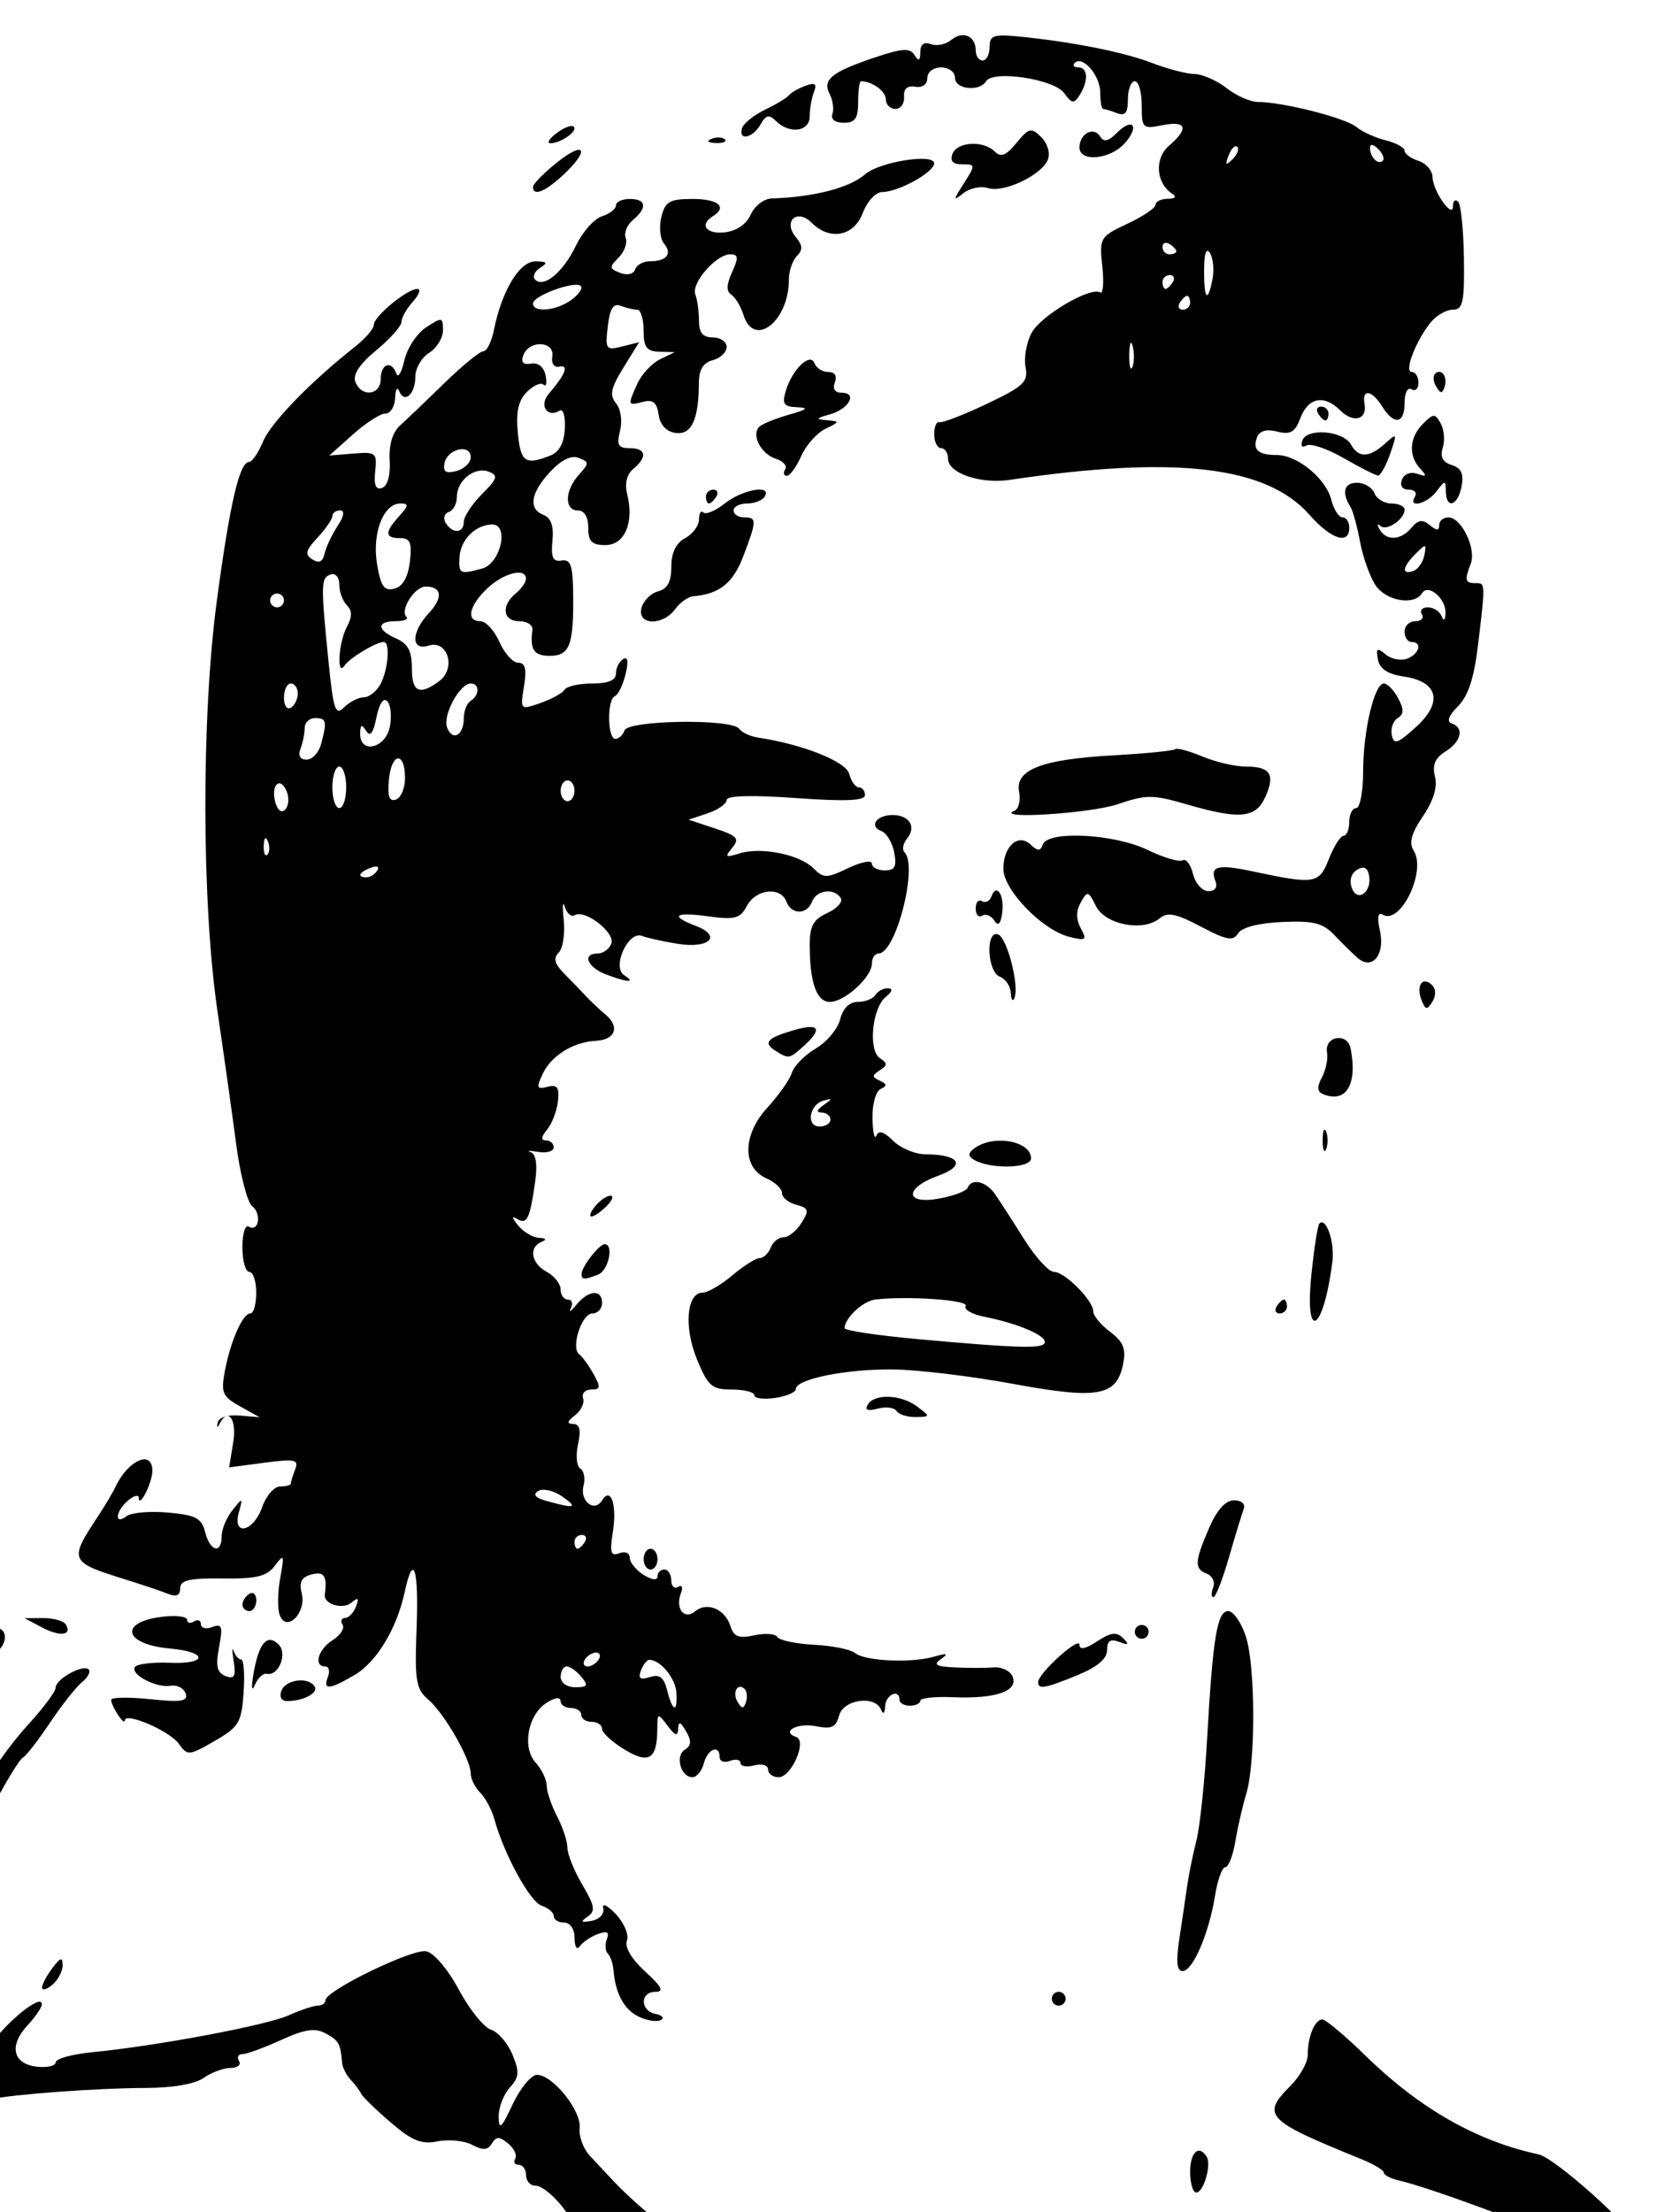 <?xml version="1.0" encoding="UTF-8" standalone="no"?>
<svg
   xmlns:dc="http://purl.org/dc/elements/1.1/"
   xmlns:cc="http://creativecommons.org/ns#"
   xmlns:rdf="http://www.w3.org/1999/02/22-rdf-syntax-ns#"
   xmlns:svg="http://www.w3.org/2000/svg"
   xmlns="http://www.w3.org/2000/svg"
   version="1.1"
   id="svg2"
   width="192.716"
   height="256"
   viewBox="0 0 192.716 256">
  <defs
     id="defs6" />
  <path
     style="fill:#000000;stroke-width:0.801"
     d="M -3.606,131.578 -3.585,3.396 -3.175,98.732 c 0.226,52.564 0.726,95.825 1.114,96.427 0.438,0.68 0.348,1.311 -0.24,1.674 -0.617,0.381 -0.86,2.5 -0.703,6.119 l 0.24,5.536 1.509,-2.804 c 0.83,-1.542 2.903,-4.328 4.607,-6.191 1.704,-1.863 3.097,-3.743 3.097,-4.178 0,-0.993 3.176,-2.745 3.816,-2.106 0.261,0.261 -0.081,0.921 -0.758,1.467 -0.678,0.546 -2.359,2.674 -3.737,4.729 -1.378,2.054 -2.78,3.857 -3.116,4.006 -0.336,0.149 -1.782,2.479 -3.214,5.179 l -2.604,4.908 v 13.103 13.103 l 1.942,-2.858 c 1.927,-2.836 6.069,-6.176 6.069,-4.894 0,0.368 -0.745,1.469 -1.656,2.446 -2.188,2.349 -1.718,4.465 1.062,4.786 1.208,0.139 2.196,-0.086 2.196,-0.502 0,-0.415 1.893,-0.94 4.206,-1.166 7.518,-0.735 20.167,-3.105 22.753,-4.264 1.388,-0.622 2.921,-1.131 3.405,-1.131 0.484,0 0.88,-0.282 0.88,-0.626 0,-1.099 10.031,-5.974 11.656,-5.665 0.903,0.172 2.504,2.051 3.793,4.45 1.226,2.284 2.9,4.365 3.719,4.625 0.819,0.26 1.937,1.552 2.483,2.87 0.841,2.031 0.794,2.618 -0.314,3.842 -0.719,0.795 -1.294,2.318 -1.278,3.384 0.024,1.585 0.322,1.316 1.626,-1.465 0.878,-1.873 2.144,-3.405 2.813,-3.405 1.823,0 5.161,4.157 4.942,6.154 -0.106,0.961 0.421,2.403 1.17,3.205 0.749,0.801 2.038,2.178 2.865,3.059 0.826,0.881 2.465,2.411 3.642,3.4 1.177,0.989 2.14,2.16 2.14,2.604 0,1.169 -4.598,0.992 -5.077,-0.195 -0.323,-0.801 -0.417,-0.801 -0.467,0 -0.094,1.486 -4.87,1.296 -4.87,-0.194 0,-1.558 -3.19,-5.214 -4.551,-5.214 -0.581,0 -1.057,-0.541 -1.057,-1.202 0,-0.661 -0.382,-1.202 -0.848,-1.202 -0.467,0 -0.651,-0.32 -0.409,-0.71 0.241,-0.391 -0.125,-1.179 -0.815,-1.751 -1.022,-0.848 -1.372,-0.85 -1.892,-0.008 -0.483,0.781 -1.037,0.819 -2.277,0.156 -0.901,-0.482 -2.698,-0.665 -3.992,-0.406 -1.896,0.379 -2.96,-0.05 -5.473,-2.21 -1.716,-1.474 -3.242,-2.958 -3.392,-3.296 -0.15,-0.338 -0.69,-1.059 -1.202,-1.602 -0.511,-0.543 -0.966,-1.438 -1.01,-1.989 -0.177,-2.216 -0.383,-2.581 -1.915,-3.4 -1.229,-0.658 -2.412,-0.481 -5.163,0.773 -1.963,0.894 -3.971,1.626 -4.462,1.626 -0.491,0 -0.67,0.361 -0.397,0.801 0.272,0.441 -0.167,0.801 -0.976,0.801 -0.809,0 -2.214,0.52 -3.122,1.156 -1.018,0.713 -3.619,1.159 -6.788,1.163 -5.472,0.008 -15.19,0.723 -18.128,1.334 -1.671,0.347 -1.79,0.848 -2.034,8.572 -0.143,4.512 -0.25,-49.479 -0.238,-119.979 z M 179.055,258.619 c -0.776,-0.756 -13.709,-5.516 -16.984,-6.251 -0.991,-0.222 -1.803,-0.635 -1.803,-0.917 0,-0.282 -1.172,-0.986 -2.604,-1.566 -11.049,-4.473 -11.623,-5.066 -8.212,-8.477 1.102,-1.102 2.003,-2.711 2.003,-3.576 0,-2.126 0.815,-4.108 1.688,-4.108 0.394,0 2.654,1.893 5.022,4.206 6.257,6.11 12.873,9.877 20.038,11.408 1.856,0.397 10.905,8.47 10.905,9.729 0,0.655 -9.35,0.238 -10.054,-0.449 z m -41.219,-7.269 c 0,-2.27 1.018,-3.195 1.917,-1.741 0.578,0.935 -0.358,4.145 -1.209,4.145 -0.389,0 -0.708,-1.082 -0.708,-2.403 z M 73.994,233.404 c -1.701,-0.794 -2.724,-2.678 -2.946,-5.422 -0.059,-0.734 -0.353,-1.581 -0.653,-1.881 -0.3,-0.3 -0.35,-1.055 -0.111,-1.678 0.317,-0.826 0.032,-0.983 -1.057,-0.581 -0.82,0.303 -1.756,0.938 -2.08,1.411 -0.332,0.485 -0.594,0.073 -0.601,-0.943 -0.007,-1.063 -0.505,-1.803 -1.214,-1.803 -0.661,0 -1.202,-0.336 -1.202,-0.747 0,-0.411 -0.631,-0.954 -1.402,-1.207 -1.349,-0.443 -4.352,-5.939 -5.478,-10.025 -0.298,-1.081 -1.035,-2.459 -1.638,-3.062 -0.603,-0.603 -1.096,-1.6 -1.096,-2.216 0,-1.645 -3.057,-6.963 -4.918,-8.556 -1.424,-1.218 -1.581,-2.172 -1.351,-8.214 0.265,-6.972 -0.366,-8.91 -1.377,-4.228 -0.918,4.253 -3.259,8.118 -5.822,9.614 -2.943,1.717 -3.668,1.764 -3.068,0.2 0.254,-0.661 0.112,-1.202 -0.315,-1.202 -1.383,0 -0.821,-1.99 0.857,-3.038 0.898,-0.561 1.418,-1.369 1.154,-1.795 -0.263,-0.426 -0.136,-0.775 0.284,-0.775 0.419,0 0.99,-0.592 1.267,-1.315 0.389,-1.013 0.264,-1.116 -0.542,-0.446 -0.996,0.826 -3.209,0.153 -3.064,-0.932 0.29,-2.168 -0.074,-2.727 -1.526,-2.348 -1.181,0.309 -1.479,0.876 -1.15,2.188 0.567,2.257 -1.758,4.578 -2.541,2.537 -0.274,-0.714 -0.252,-2.647 0.049,-4.296 0.499,-2.738 0.446,-2.864 -0.609,-1.45 -0.932,1.249 -2.102,1.536 -6.067,1.489 -3.855,-0.046 -4.911,0.2 -4.911,1.142 0,0.824 -0.44,1.023 -1.402,0.636 -0.771,-0.31 -3.024,-1.069 -5.007,-1.685 -6.386,-1.985 -6.473,-2.179 -3.205,-7.135 0.872,-1.322 1.839,-2.944 2.149,-3.605 1.449,-3.083 4.269,-4.28 4.247,-1.803 -0.012,1.398 -1.554,4.434 -1.578,3.106 -0.006,-0.384 -0.553,-0.25 -1.214,0.298 -1.475,1.224 -1.663,2.951 -0.2,1.838 0.551,-0.419 2.716,-0.607 4.812,-0.418 3.216,0.291 3.886,0.644 4.293,2.266 0.564,2.248 1.911,2.581 1.911,0.473 0,-0.797 0.559,-2.149 1.243,-3.004 1.208,-1.511 1.229,-1.504 0.747,0.247 -0.774,2.812 1.699,2.261 2.696,-0.601 0.461,-1.322 1.397,-2.403 2.081,-2.403 0.684,0 1.243,-0.151 1.243,-0.335 0,-0.184 0.226,-0.924 0.502,-1.643 0.439,-1.145 -0.006,-1.241 -3.571,-0.768 l -4.073,0.54 0.471,-2.903 c 0.442,-2.725 -0.618,-4.092 -1.615,-2.081 -0.224,0.452 -0.306,0.362 -0.183,-0.2 0.132,-0.602 1.177,-0.939 2.544,-0.819 l 2.319,0.202 -2.28,-1.269 c -2.036,-1.134 -2.224,-1.57 -1.753,-4.079 0.654,-3.485 2.068,-6.673 2.96,-6.673 0.37,0 0.673,-1.082 0.673,-2.403 0,-1.322 -0.361,-2.403 -0.801,-2.403 -0.441,0 -0.801,-1.283 -0.801,-2.851 0,-1.568 0.33,-2.647 0.733,-2.398 1.158,0.716 1.525,-1.47 0.396,-2.361 -0.558,-0.441 -1.393,-3.685 -1.855,-7.21 -0.462,-3.525 -1.426,-10.375 -2.142,-15.222 -1.86,-12.592 -1.9,-34.156 -0.088,-47.668 1.504,-11.215 2.621,-16.023 3.722,-16.023 0.353,0 1.081,-1.06 1.617,-2.355 0.906,-2.187 5.515,-6.936 10.66,-10.983 1.198,-0.942 2.178,-2.086 2.178,-2.541 0,-0.975 3.855,-4.149 5.039,-4.149 0.449,0 0.221,0.659 -0.509,1.465 -0.729,0.806 -1.326,1.861 -1.326,2.345 0,0.484 -1.311,1.961 -2.913,3.281 -1.926,1.587 -2.749,2.829 -2.429,3.663 0.7,1.824 2.938,1.565 2.938,-0.34 0,-1.766 1.267,-2.185 1.816,-0.601 0.191,0.551 0.604,-0.144 0.919,-1.543 0.314,-1.4 1.45,-3.12 2.524,-3.824 1.846,-1.21 1.952,-1.191 1.952,0.335 0,0.888 -0.721,2.064 -1.602,2.615 -0.881,0.55 -1.602,1.794 -1.602,2.764 0,2.028 -1.269,3.155 -1.871,1.662 -0.223,-0.554 -0.434,-0.195 -0.469,0.796 -0.035,0.991 -0.539,1.803 -1.121,1.803 -0.582,0 -2.282,1.094 -3.779,2.43 l -2.722,2.43 2.778,-0.227 c 2.621,-0.214 2.764,-0.098 2.535,2.057 -0.171,1.602 0.069,2.174 0.801,1.916 0.637,-0.225 0.98,-1.466 0.88,-3.183 -0.105,-1.804 0.326,-3.256 1.202,-4.044 0.751,-0.676 3.065,-2.885 5.142,-4.909 2.077,-2.024 4.104,-3.68 4.506,-3.68 0.402,0 0.953,-1.11 1.224,-2.467 0.909,-4.543 2.971,-7.948 4.805,-7.935 1.367,0.01 1.474,0.162 0.533,0.758 -0.648,0.41 -0.901,1.023 -0.562,1.361 1.004,1.004 3.244,-0.868 4.723,-3.945 0.759,-1.579 2.111,-3.103 3.004,-3.386 0.894,-0.284 1.625,-0.852 1.625,-1.263 0,-0.411 0.721,-0.747 1.602,-0.747 1.915,0 2.068,1.02 0.364,2.434 -0.681,0.565 -1.057,1.5 -0.835,2.078 0.222,0.578 -0.149,1.602 -0.824,2.277 -1.102,1.102 -1.083,1.282 0.186,1.77 0.817,0.313 1.546,0.143 1.729,-0.403 0.173,-0.52 0.946,-0.945 1.717,-0.945 1.933,0 2.616,-0.862 1.628,-2.053 -0.456,-0.549 -0.594,-1.934 -0.307,-3.078 0.45,-1.793 0.952,-2.079 3.64,-2.079 2.967,0 4.047,0.933 2.317,2.003 -1.595,0.986 -0.751,2.103 1.402,1.856 1.362,-0.157 2.505,-0.942 2.994,-2.056 0.435,-0.991 1.516,-1.827 2.403,-1.858 4.942,-0.169 9.045,-1.23 10.847,-2.805 1.644,-1.437 7.99,-2.444 7.99,-1.268 0,1.04 -4.151,3.328 -6.038,3.328 -0.721,0 -1.719,1.082 -2.218,2.403 -1.029,2.727 -3.813,3.267 -5.929,1.15 -1.686,-1.686 -3.359,-0.18 -1.837,1.654 0.798,0.962 0.829,1.495 0.126,2.197 -0.51,0.51 -0.927,1.74 -0.927,2.732 0,4.837 -4.046,7.977 -5.261,4.083 -0.309,-0.991 -0.944,-2.047 -1.41,-2.346 -0.59,-0.378 -0.562,-1.17 0.091,-2.604 0.772,-1.694 0.733,-2.06 -0.215,-2.06 -1.638,0 -4.541,3.337 -4.039,4.644 0.231,0.602 0.42,1.967 0.42,3.032 0,1.403 0.442,1.937 1.602,1.937 0.881,0 1.602,0.499 1.602,1.108 0,0.61 -0.721,1.297 -1.602,1.527 -1.125,0.294 -1.606,1.098 -1.613,2.697 -0.02,4.198 -0.863,5.987 -2.697,5.725 -1.079,-0.154 -1.795,-0.927 -1.964,-2.121 -0.199,-1.406 -0.653,-1.778 -1.803,-1.477 -1.798,0.47 -1.811,0.428 -0.644,-2.133 0.491,-1.077 1.663,-2.332 2.604,-2.787 l 1.711,-0.829 -1.803,-0.054 c -1.457,-0.044 -1.803,-0.515 -1.803,-2.458 0,-1.322 -0.331,-2.403 -0.736,-2.403 -0.405,0 -1.264,-0.203 -1.909,-0.45 -0.863,-0.331 -1.261,0.297 -1.504,2.378 -0.311,2.664 -0.216,2.799 1.65,2.331 l 1.98,-0.497 -1.822,2.949 c -1.46,2.363 -1.63,3.181 -0.853,4.118 0.55,0.663 0.751,2.039 0.465,3.182 -0.415,1.652 -0.215,2.013 1.112,2.013 1.911,0 2.091,1.014 0.424,2.397 -0.756,0.627 -1.018,1.693 -0.714,2.902 0.83,3.306 -0.279,5.917 -2.513,5.917 -1.586,0 -1.988,-0.405 -1.988,-2.003 0,-1.246 -0.454,-2.003 -1.202,-2.003 -1.593,0 -1.531,-2.313 0.109,-4.126 1.214,-1.342 1.213,-1.486 -0.021,-1.96 -0.866,-0.332 -2.026,0.237 -3.314,1.627 -2.27,2.449 -2.54,4.295 -0.73,4.989 0.847,0.325 1.172,1.288 1.008,2.979 -0.189,1.939 0.049,2.451 1.06,2.285 1.062,-0.174 1.311,0.568 1.343,4.006 0.054,5.815 -0.412,7.024 -2.713,7.024 -1.843,0 -2.308,-0.696 -2.009,-3.004 0.072,-0.551 -0.607,-1.001 -1.507,-1.001 -1.917,0 -2.158,-1.775 -0.436,-3.205 0.661,-0.549 1.202,-1.314 1.202,-1.7 0,-1.333 -2.583,-0.699 -4.48,1.1 -2.134,2.023 -2.506,3.805 -0.795,3.805 0.624,0 1.613,1.082 2.198,2.403 0.585,1.322 1.564,2.403 2.175,2.403 0.817,0 0.993,0.724 0.666,2.741 -0.443,2.732 -0.437,2.738 1.899,1.924 1.289,-0.449 2.545,-1.142 2.791,-1.54 0.246,-0.397 1.687,-0.722 3.203,-0.722 1.866,0 2.757,-0.373 2.757,-1.154 0,-0.635 0.375,-1.386 0.833,-1.669 0.548,-0.338 0.642,0.263 0.277,1.755 -0.306,1.249 -0.861,2.39 -1.234,2.537 -0.919,0.362 -0.866,4.94 0.057,4.94 0.404,0 0.881,-0.441 1.061,-0.979 0.399,-1.196 12.426,-1.378 13.269,-0.2 0.307,0.428 1.279,0.888 2.16,1.021 5.227,0.79 10.22,2.775 10.596,4.212 0.224,0.855 0.725,1.554 1.114,1.554 0.389,0 0.708,0.407 0.708,0.904 0,0.649 -2.26,0.744 -8.011,0.336 -5.17,-0.367 -8.011,-0.285 -8.011,0.231 0,0.439 -0.991,1.13 -2.203,1.536 l -2.203,0.737 3.041,1.006 c 2.619,0.867 2.898,1.179 2.009,2.249 -0.897,1.08 -0.787,1.166 0.834,0.651 2.48,-0.787 6.969,0.11 8.572,1.713 1.185,1.185 1.511,1.183 4.031,-0.018 1.508,-0.719 2.742,-0.953 2.742,-0.52 0,0.433 0.671,0.788 1.491,0.788 1.171,0 1.406,-0.444 1.096,-2.069 -0.217,-1.138 -0.886,-2.257 -1.487,-2.487 -1.475,-0.566 -0.57,-1.853 1.303,-1.853 1.935,0 2.787,1.377 1.678,2.713 -0.475,0.572 -0.611,1.293 -0.302,1.601 1.593,1.593 -0.998,11.709 -2.999,11.709 -0.429,0 -0.781,0.527 -0.781,1.171 0,1.557 -3.158,4.437 -4.864,4.437 -1.523,0 -2.319,-2.207 -2.335,-6.481 -0.009,-2.312 0.39,-3.058 2.037,-3.809 1.126,-0.513 1.826,-1.292 1.555,-1.731 -0.745,-1.205 -2.791,-0.956 -3.313,0.404 -0.595,1.55 -2.388,1.55 -2.983,0 -0.68,-1.771 -3.521,-1.461 -4.57,0.498 -0.786,1.469 -1.389,1.634 -4.434,1.217 -3.942,-0.54 -4.569,-0.07 -1.474,1.107 3.06,1.163 1.561,2.655 -2.082,2.073 -1.669,-0.267 -3.542,-0.68 -4.163,-0.918 -1.604,-0.615 -3.519,3.623 -2.056,4.551 1.419,0.9 0.385,0.853 -2.11,-0.096 -2.187,-0.831 -2.804,-2.423 -0.939,-2.423 0.614,0 1.313,-0.514 1.554,-1.141 0.483,-1.259 -3.062,-4.013 -4.234,-3.289 -0.395,0.244 -0.914,-0.192 -1.154,-0.968 -0.24,-0.776 -0.297,-0.102 -0.126,1.498 0.17,1.6 -0.091,3.311 -0.582,3.801 -0.654,0.654 -0.477,1.308 0.667,2.459 0.857,0.863 1.991,2.036 2.521,2.608 0.53,0.572 1.54,1.523 2.246,2.113 1.682,1.407 1.123,2.909 -1.126,3.026 -2.632,0.137 -5.168,1.716 -6.163,3.835 -0.758,1.615 -0.684,1.814 0.555,1.49 1.131,-0.296 1.385,0.052 1.213,1.663 -0.119,1.12 -0.684,2.599 -1.254,3.286 -0.699,0.842 -0.744,1.249 -0.137,1.249 0.495,0 0.899,0.367 0.899,0.816 0,0.449 -0.811,0.682 -1.803,0.517 -0.991,-0.164 -1.378,-0.15 -0.859,0.032 0.6,0.211 0.794,1.408 0.533,3.288 -0.612,4.402 -0.95,5.13 -2.071,4.456 -0.695,-0.418 -0.666,-0.185 0.092,0.75 0.605,0.746 1.686,1.384 2.403,1.419 0.83,0.04 0.94,0.21 0.302,0.467 -1.524,0.615 -1.196,2.514 0.601,3.475 0.881,0.472 1.602,1.386 1.602,2.031 0,0.645 0.382,1.174 0.848,1.174 0.467,0 0.62,0.451 0.341,1.001 -0.279,0.551 0.01,0.371 0.642,-0.401 1.409,-1.719 2.975,-1.824 2.975,-0.2 0,0.661 -0.502,1.202 -1.115,1.202 -1.249,0 -2.543,3.989 -1.535,4.731 0.356,0.262 1.101,1.288 1.656,2.279 0.859,1.537 0.82,1.803 -0.267,1.803 -0.701,0 -1.123,0.451 -0.938,1.001 0.186,0.551 -0.235,1.441 -0.935,1.977 -0.93,0.714 -0.986,0.983 -0.207,1.001 0.757,0.018 0.917,0.7 0.554,2.353 -0.281,1.28 -0.163,2.542 0.262,2.805 0.425,0.263 0.595,1.158 0.378,1.989 -0.465,1.778 1.248,3.148 2.137,1.709 1.027,-1.662 1.759,0.489 1.251,3.68 -0.375,2.362 -0.238,2.806 0.752,2.426 0.676,-0.259 1.212,-0.03 1.212,0.519 0,0.541 0.721,1.434 1.602,1.984 0.95,0.593 1.602,0.672 1.602,0.193 0,-0.444 0.361,-0.808 0.801,-0.808 0.441,0 0.801,0.562 0.801,1.249 0,0.687 0.356,1.029 0.792,0.76 0.449,-0.277 0.592,0.033 0.33,0.716 -0.689,1.795 0.383,3.161 1.652,2.108 1.365,-1.133 3.452,-0.263 4.075,1.7 0.398,1.253 0.964,1.475 2.758,1.081 1.242,-0.273 2.451,-0.183 2.688,0.2 0.237,0.383 2.152,0.785 4.255,0.894 2.104,0.109 4.236,0.538 4.737,0.954 1.135,0.942 6.481,1.188 9.156,0.422 1.522,-0.436 1.714,-0.372 0.801,0.268 -0.946,0.662 -0.605,0.87 1.602,0.978 1.542,0.075 3.574,0.074 4.515,-0.004 0.941,-0.077 1.925,0.419 2.188,1.103 0.634,1.653 -2.034,2.56 -6.903,2.346 -2.093,-0.092 -3.805,0.091 -3.805,0.408 0,0.316 -0.541,0.575 -1.202,0.575 -0.661,0 -1.202,-0.3 -1.202,-0.668 0,-1.335 -1.604,-0.628 -1.666,0.734 -0.038,0.838 -0.226,0.999 -0.467,0.401 -0.693,-1.717 -4.373,-1.204 -4.866,0.678 -0.355,1.357 -0.873,1.593 -2.698,1.228 -2.141,-0.428 -4.093,0.641 -2.276,1.247 1.297,0.433 -0.542,4.659 -2.028,4.659 -0.672,0 -1.222,-0.403 -1.222,-0.895 0,-0.5 -0.706,-0.71 -1.602,-0.476 -0.881,0.23 -1.602,0.104 -1.602,-0.282 0,-0.386 -0.541,-0.493 -1.202,-0.24 -0.661,0.254 -1.202,0.062 -1.202,-0.426 0,-1.516 -1.393,-0.972 -1.834,0.715 -0.23,0.881 -0.825,1.602 -1.32,1.602 -1.355,0 -2.033,-2.474 -0.875,-3.19 0.754,-0.466 0.79,-1.005 0.141,-2.122 -0.656,-1.129 -0.882,-1.201 -0.92,-0.296 -0.038,0.922 -0.323,0.84 -1.226,-0.353 -1.138,-1.504 -1.177,-1.491 -1.189,0.401 -0.022,3.491 -0.975,4.075 -3.824,2.342 -1.415,-0.86 -2.573,-1.93 -2.573,-2.377 0,-0.447 -0.541,-0.813 -1.202,-0.813 -0.661,0 -1.202,-0.361 -1.202,-0.801 0,-0.441 -0.541,-0.801 -1.202,-0.801 -0.661,0 -1.202,-0.364 -1.202,-0.808 0,-0.483 -0.634,-0.412 -1.578,0.177 -2.205,1.377 -2.915,5.174 -1.302,6.956 0.702,0.776 1.277,1.973 1.277,2.659 0,0.686 0.539,2.28 1.197,3.542 0.658,1.262 1.199,2.905 1.202,3.651 0.002,0.746 0.782,2.673 1.731,4.282 1.445,2.448 1.543,3.051 0.601,3.694 -0.866,0.591 -0.756,0.701 0.477,0.477 0.897,-0.163 1.488,-0.799 1.343,-1.445 -0.149,-0.662 0.479,-0.368 1.472,0.69 0.955,1.017 1.523,2.387 1.266,3.055 -0.285,0.743 0.531,2.12 2.112,3.564 1.931,1.764 2.231,2.353 1.196,2.353 -1.81,0 -1.791,2.204 0.022,2.564 0.771,0.153 1.041,0.472 0.601,0.709 -0.441,0.237 -1.59,0.063 -2.554,-0.388 z m 4.339,-37.534 c -0.108,-1.637 -1.813,-3.716 -3.101,-3.78 -0.283,-0.014 -0.732,0.539 -0.996,1.229 -0.362,0.945 -0.11,1.136 1.023,0.777 1.136,-0.361 1.629,0.018 2.013,1.55 0.631,2.513 1.22,2.638 1.061,0.225 z m 7.913,-0.384 c -0.814,-0.814 -1.486,0.412 -0.818,1.493 0.505,0.817 0.693,0.817 0.965,0.003 0.186,-0.557 0.12,-1.23 -0.147,-1.496 z m -18.91,-1.419 c -0.549,-0.661 -1.314,-1.202 -1.7,-1.202 -0.387,0 -0.703,0.541 -0.703,1.202 0,0.691 0.723,1.202 1.7,1.202 1.421,0 1.536,-0.198 0.703,-1.202 z m 2.003,-2.003 c 0.272,-0.441 0.135,-0.801 -0.306,-0.801 -0.441,0 -1.024,0.361 -1.296,0.801 -0.272,0.441 -0.135,0.801 0.306,0.801 0.441,0 1.024,-0.361 1.296,-0.801 z m -1.602,-13.619 c 0.272,-0.441 0.113,-0.801 -0.353,-0.801 -0.467,0 -0.848,0.361 -0.848,0.801 0,0.441 0.159,0.801 0.353,0.801 0.194,0 0.576,-0.361 0.848,-0.801 z m -2.627,-5.254 c -0.984,-0.689 -2.226,-0.974 -2.774,-0.635 -0.674,0.417 -0.353,0.791 1.003,1.168 3.255,0.906 3.654,0.786 1.771,-0.533 z M 43.696,100.744 c 0.281,-0.454 -0.041,-0.588 -0.754,-0.315 -1.388,0.533 -1.642,1.107 -0.489,1.107 0.415,0 0.974,-0.356 1.243,-0.792 z M 31.03,97.38 c -0.256,-0.639 -0.446,-0.449 -0.484,0.484 -0.035,0.845 0.155,1.318 0.421,1.052 0.266,-0.266 0.295,-0.957 0.063,-1.536 z m 2.199,-5.72 c -0.715,-1.862 -1.889,-0.899 -1.362,1.117 0.256,0.979 0.727,1.36 1.153,0.934 0.396,-0.396 0.49,-1.319 0.209,-2.051 z m 6.867,-0.539 c 0,-1.322 -0.361,-2.403 -0.801,-2.403 -0.441,0 -0.801,1.082 -0.801,2.403 0,1.322 0.361,2.403 0.801,2.403 0.441,0 0.801,-1.082 0.801,-2.403 z m 6.81,-1.068 c 0,-3.128 -1.558,-3 -1.86,0.153 -0.187,1.951 0.033,2.593 0.801,2.337 0.582,-0.194 1.059,-1.314 1.059,-2.489 z m 19.628,1.469 c 0,-0.661 -0.361,-1.202 -0.801,-1.202 -0.441,0 -0.801,0.541 -0.801,1.202 0,0.661 0.361,1.202 0.801,1.202 0.441,0 0.801,-0.541 0.801,-1.202 z M 37.188,86.114 c 0.71,-2.651 0.629,-3.004 -0.697,-3.004 -0.661,0 -1.202,0.511 -1.202,1.136 0,0.625 -0.219,1.706 -0.486,2.403 -0.309,0.806 -0.052,1.267 0.708,1.267 0.657,0 1.411,-0.811 1.677,-1.803 z m 7.961,-2.003 c 0.238,-1.212 0.104,-2.541 -0.297,-2.954 -0.445,-0.458 -0.934,0.271 -1.253,1.867 -0.368,1.838 -0.725,2.301 -1.199,1.552 -0.516,-0.814 -0.679,-0.735 -0.688,0.336 -0.021,2.398 2.946,1.707 3.438,-0.801 z m 8.567,-1.001 c 0,-0.829 0.361,-1.731 0.801,-2.003 1.028,-0.635 1.04,-2.003 0.019,-2.003 -1.298,0 -3.295,3.687 -2.757,5.09 0.633,1.65 1.937,0.92 1.937,-1.084 z M 42.129,80.706 c 0.614,0 1.489,-0.697 1.946,-1.55 0.884,-1.651 1.132,-4.86 0.376,-4.86 -0.873,0 -3.959,1.85 -4.542,2.724 -0.946,1.417 -0.707,-2.653 0.262,-4.465 0.633,-1.183 0.633,-1.878 0,-2.511 -0.481,-0.481 -0.875,-1.554 -0.875,-2.384 0,-0.845 -0.437,-1.363 -0.994,-1.177 -1.143,0.381 -1.161,1.058 -0.267,9.974 0.575,5.73 0.807,6.419 1.818,5.408 0.638,-0.638 1.662,-1.159 2.275,-1.159 z M 34.489,80.258 c 0,-0.635 -0.361,-1.154 -0.801,-1.154 -0.441,0 -0.801,0.742 -0.801,1.65 0,0.907 0.361,1.427 0.801,1.154 0.441,-0.272 0.801,-1.015 0.801,-1.65 z m 16.368,-1.416 c 2.001,-1.463 1.012,-4.83 -1.211,-4.124 -2.068,0.656 -2.047,-1.544 0.037,-3.78 1.658,-1.78 1.495,-3.05 -0.392,-3.05 -1.271,0 -3,2.723 -2.223,3.5 0.278,0.278 -0.275,0.506 -1.23,0.506 -2.254,0 -2.22,1.01 0.067,2.013 1.34,0.588 1.801,1.459 1.795,3.395 -0.008,2.801 0.857,3.224 3.157,1.541 z M 32.886,69.49 c 0,-0.441 -0.361,-0.801 -0.801,-0.801 -0.441,0 -0.801,0.361 -0.801,0.801 0,0.441 0.361,0.801 0.801,0.801 0.441,0 0.801,-0.361 0.801,-0.801 z M 47.468,65.011 c 0.258,-2.214 0.046,-2.731 -1.123,-2.731 -1.791,0 -1.82,-0.657 -0.116,-2.541 1.118,-1.235 1.139,-1.465 0.135,-1.465 -1.967,0 -3.295,3.467 -2.694,7.029 0.438,2.592 0.823,3.134 2.01,2.824 0.968,-0.253 1.576,-1.313 1.787,-3.115 z m 8.371,0.79 c 2.147,-0.576 3.171,-5.139 1.143,-5.099 -1.929,0.039 -3.656,1.774 -3.763,3.78 -0.104,1.948 0.028,2.014 2.619,1.319 z M 39.078,60.911 c 0.763,-1.165 0.877,-1.836 0.31,-1.836 -0.491,0 -0.893,0.293 -0.893,0.65 0,0.358 -0.771,1.477 -1.713,2.488 -1.397,1.499 -1.508,1.966 -0.601,2.533 0.765,0.478 1.203,0.275 1.403,-0.652 0.16,-0.741 0.833,-2.174 1.494,-3.183 z m 14.638,-0.525 c 0,-0.601 0.945,-2.037 2.1,-3.192 1.799,-1.799 1.913,-2.172 0.791,-2.602 -1.631,-0.626 -3.692,1 -3.692,2.913 0,0.791 -0.424,1.579 -0.943,1.752 -0.519,0.173 -0.678,0.744 -0.353,1.268 0.799,1.293 2.097,1.208 2.097,-0.138 z m 0.801,-7.472 c 0,-1.602 -2.719,-0.976 -3.042,0.699 -0.191,0.992 0.163,1.22 1.393,0.899 0.907,-0.237 1.649,-0.956 1.649,-1.598 z m 9.192,-0.178 c 1.061,-0.415 1.623,-1.447 1.708,-3.137 0.07,-1.386 -0.191,-2.323 -0.58,-2.082 -1.456,0.9 -2.439,-0.588 -1.281,-1.94 1.934,-2.259 2.374,-3.381 1.235,-3.145 -0.622,0.129 -0.964,-0.36 -0.826,-1.182 0.299,-1.782 -2.665,-1.931 -3.341,-0.168 -0.327,0.852 -0.052,1.162 0.887,1.001 0.831,-0.142 1.483,0.391 1.676,1.37 0.174,0.881 0.067,1.362 -0.238,1.068 -0.305,-0.294 -1.172,0.083 -1.926,0.838 -0.991,0.991 -1.283,2.307 -1.051,4.74 0.324,3.397 0.848,3.767 3.737,2.637 z m 2.47,-18.031 c 0.855,-0.625 1.342,-1.348 1.084,-1.606 -0.651,-0.651 -5.536,1.131 -5.536,2.019 0,1.11 2.714,0.858 4.452,-0.413 z M 121.813,231.321 c 0,-0.441 0.361,-0.801 0.801,-0.801 0.441,0 0.801,0.361 0.801,0.801 0,0.441 -0.361,0.801 -0.801,0.801 -0.441,0 -0.801,-0.361 -0.801,-0.801 z M 4.872,230.017 c 0.014,-0.384 0.555,-1.399 1.202,-2.254 0.942,-1.245 1.176,-1.304 1.176,-0.298 0,0.691 -0.541,1.706 -1.202,2.254 -0.661,0.549 -1.19,0.683 -1.176,0.298 z M 136.596,224.311 c 0.319,-2.093 0.727,-4.842 0.906,-6.108 0.179,-1.267 0.658,-3.61 1.064,-5.207 0.406,-1.598 0.961,-6.87 1.234,-11.717 0.664,-11.799 1.164,-14.821 2.451,-14.821 0.588,0 1.504,1.316 2.035,2.925 1.118,3.389 1.147,14.62 0.046,18.236 -0.414,1.36 -0.98,3.825 -1.257,5.477 -0.277,1.652 -0.802,3.004 -1.167,3.004 -0.364,0 -0.899,1.477 -1.187,3.283 -0.699,4.369 -2.575,8.734 -3.753,8.734 -0.682,0 -0.787,-1.077 -0.371,-3.805 z M 20.713,201.814 c -1.064,-1.489 -6.243,-3.719 -6.265,-2.698 -0.015,0.697 -1.561,-1.641 -1.578,-2.387 -0.006,-0.299 2.019,-0.333 4.502,-0.077 3.663,0.378 4.44,0.254 4.123,-0.659 -0.215,-0.619 -0.981,-1.02 -1.701,-0.891 -1.647,0.293 -4.713,-1.296 -4.176,-2.164 0.221,-0.357 2.043,-0.58 4.049,-0.497 4.405,0.184 4.436,-1.252 0.035,-1.647 -5.4,-0.485 -5.995,-3.086 -0.843,-3.687 1.546,-0.181 2.811,-0.019 2.811,0.359 0,0.378 0.361,0.465 0.801,0.192 0.441,-0.272 0.801,-0.125 0.801,0.328 0,0.453 0.592,0.596 1.315,0.319 1.122,-0.43 1.237,-0.087 0.782,2.336 -0.413,2.202 -0.244,2.951 0.751,3.333 1.028,0.394 1.216,0.053 0.944,-1.71 -0.187,-1.211 -0.189,-1.752 -0.005,-1.201 0.184,0.551 0.579,1.001 0.877,1.001 0.298,-2.7e-4 0.423,1.721 0.277,3.825 -0.242,3.489 -0.538,3.982 -3.361,5.607 -2.974,1.711 -3.136,1.724 -4.141,0.318 z m 11.883,-6.144 c 0.502,-1.308 3.129,-1.64 3.843,-0.485 0.465,0.753 -1.302,1.686 -3.193,1.686 -0.658,0 -0.923,-0.49 -0.65,-1.202 z m -3.229,-2.003 c 0.605,-3.515 1.591,-4.651 2.9,-3.343 1.067,1.067 -0.006,3.702 -1.382,3.391 -0.407,-0.092 -1.024,0.49 -1.371,1.294 -0.368,0.853 -0.429,0.293 -0.147,-1.343 z m 90.865,1.001 c 0.038,-1.038 4.785,-5.324 4.785,-4.321 0,0.636 0.68,0.507 2.044,-0.386 1.596,-1.046 2.254,-1.127 3.004,-0.372 0.748,0.754 0.651,0.85 -0.442,0.434 -1.023,-0.39 -1.403,-0.132 -1.405,0.954 -0.002,0.996 -1.131,1.951 -3.413,2.89 -3.765,1.548 -4.606,1.695 -4.573,0.801 z M -1.765,190.576 c -0.248,-0.947 0.027,-1.785 0.666,-2.03 1.634,-0.627 2.298,1.101 0.943,2.456 -1.048,1.048 -1.236,0.999 -1.609,-0.426 z m 6.612,-2.234 -2.003,-1.061 2.156,-0.012 c 1.186,-0.006 2.363,0.324 2.617,0.734 0.786,1.272 -0.671,1.45 -2.77,0.339 z m 126.58,0.518 c 0,-0.441 0.361,-0.801 0.801,-0.801 0.441,0 0.801,0.361 0.801,0.801 0,0.441 -0.361,0.801 -0.801,0.801 -0.441,0 -0.801,-0.361 -0.801,-0.801 z M 28.08,185.703 c 0,-0.415 0.361,-0.977 0.801,-1.249 0.441,-0.272 0.801,0.067 0.801,0.754 0,0.687 -0.361,1.249 -0.801,1.249 -0.441,0 -0.801,-0.339 -0.801,-0.754 z m 112.424,-1.984 c 0.24,-0.624 -0.082,-1.334 -0.715,-1.577 -1.488,-0.571 -1.451,-1.392 0.24,-5.293 0.913,-2.107 1.906,-3.21 2.89,-3.21 0.866,0 1.34,0.423 1.121,1.001 -0.208,0.551 -0.977,3.074 -1.71,5.608 -0.733,2.534 -1.542,4.607 -1.797,4.607 -0.255,0 -0.268,-0.511 -0.028,-1.135 z m -65.958,-3.271 c 0,-0.661 0.361,-1.202 0.801,-1.202 0.441,0 0.801,0.541 0.801,1.202 0,0.661 -0.361,1.202 -0.801,1.202 -0.441,0 -0.801,-0.541 -0.801,-1.202 z m 29.288,-17.149 c -0.247,-0.399 -1.226,-0.523 -2.175,-0.274 -1.183,0.309 -1.546,0.16 -1.154,-0.476 0.798,-1.292 3.873,-1.158 5.733,0.249 1.52,1.15 1.516,1.177 -0.2,1.202 -0.965,0.014 -1.957,-0.301 -2.204,-0.7 z m -16.47,-1.816 c 0,-0.364 -1.172,-0.664 -2.604,-0.665 -2.32,-0.002 -2.761,-0.385 -4.045,-3.509 -1.535,-3.734 -1.192,-7.704 0.666,-7.704 0.579,0 2.125,-0.901 3.434,-2.003 1.309,-1.102 2.74,-2.003 3.18,-2.003 0.44,0 1.008,-0.541 1.261,-1.202 0.254,-0.661 0.927,-1.202 1.495,-1.202 0.569,0 1.502,-0.749 2.074,-1.665 0.916,-1.467 0.844,-1.717 -0.608,-2.096 -0.907,-0.237 -1.648,-0.844 -1.648,-1.349 0,-0.505 -0.811,-1.274 -1.803,-1.709 -2.835,-1.244 -2.784,-5.031 0.111,-8.187 1.306,-1.424 2.581,-3.239 2.833,-4.033 0.252,-0.794 1.5,-2.059 2.774,-2.812 1.274,-0.752 2.543,-2.272 2.82,-3.378 0.32,-1.274 1.069,-2.01 2.044,-2.01 0.847,0 1.763,-0.361 2.035,-0.801 0.272,-0.441 0.924,-0.79 1.449,-0.776 0.61,0.016 0.521,0.377 -0.248,1.001 -1.593,1.294 -2.055,6.201 -0.667,7.097 0.886,0.572 0.882,0.809 -0.024,1.393 -0.922,0.595 -0.922,0.782 0,1.202 0.846,0.385 0.866,0.603 0.091,0.965 -0.553,0.258 -0.973,1.781 -0.938,3.405 0.035,1.616 0.238,2.509 0.451,1.986 0.264,-0.647 0.883,-0.455 1.94,0.601 0.854,0.854 2.544,1.558 3.755,1.564 3.961,0.022 4.738,1.294 1.505,2.463 -4.009,1.45 -3.938,3.395 0.097,2.654 1.652,-0.303 3.124,-0.861 3.271,-1.238 0.447,-1.149 2.126,-0.769 3.163,0.716 0.539,0.771 2.052,3.114 3.364,5.207 1.311,2.093 2.87,3.805 3.464,3.805 1.27,0 4.564,3.314 4.564,4.591 0,0.486 0.879,1.544 1.953,2.352 1.534,1.153 1.855,1.956 1.496,3.737 -0.747,3.713 -2.898,4.098 -12.746,2.282 -4.801,-0.885 -11.045,-1.637 -13.876,-1.671 -5.409,-0.065 -11.275,1.115 -11.275,2.268 0,0.374 -1.082,0.838 -2.403,1.032 -1.322,0.194 -2.403,0.055 -2.403,-0.31 z M 121.012,155.309 c 0,-0.817 -3.268,-2.175 -7.017,-2.916 -1.436,-0.284 -2.406,-0.847 -2.156,-1.252 0.414,-0.67 -6.558,-1.171 -10.425,-0.749 -1.436,0.157 -3.548,2.099 -3.61,3.32 -0.014,0.276 3.85,0.852 8.587,1.28 11.902,1.074 14.621,1.133 14.621,0.318 z M 96.177,129.576 c 0,-0.441 -0.451,-0.807 -1.001,-0.813 -0.679,-0.008 -0.614,-0.286 0.2,-0.862 1.068,-0.755 1.068,-0.813 0,-0.522 -1.658,0.452 -2.048,2.999 -0.459,2.999 0.693,0 1.26,-0.361 1.26,-0.801 z m 55.714,17.825 c 0.31,-2.974 0.718,-5.578 0.908,-5.785 0.769,-0.84 1.796,2.135 1.513,4.383 -1.034,8.207 -3.265,9.499 -2.422,1.402 z m -4.041,3.805 c 0.272,-0.441 0.654,-0.801 0.848,-0.801 0.194,0 0.353,0.361 0.353,0.801 0,0.441 -0.382,0.801 -0.848,0.801 -0.467,0 -0.626,-0.361 -0.353,-0.801 z m -80.489,-3.805 c 0.036,-0.839 2.045,-3.405 2.667,-3.405 1.098,0 0.441,3.06 -0.755,3.519 -1.644,0.631 -1.943,0.613 -1.912,-0.115 z m 1.577,-7.811 c 0.549,-0.661 1.339,-1.202 1.758,-1.202 0.418,0 0.219,0.541 -0.441,1.202 -0.661,0.661 -1.452,1.202 -1.758,1.202 -0.306,0 -0.107,-0.541 0.441,-1.202 z m 43.793,-5.408 c -0.676,-0.436 -0.602,-0.818 0.269,-1.39 2.289,-1.503 6.409,-0.683 6.409,1.275 0,1.189 -4.882,1.273 -6.679,0.115 z m 40.453,-2.203 c 0,-1.102 0.182,-1.552 0.404,-1.001 0.222,0.551 0.222,1.452 0,2.003 -0.222,0.551 -0.404,0.1 -0.404,-1.001 z m 0.08,-5.335 c -0.726,-0.293 -0.771,-0.82 -0.167,-1.949 0.455,-0.851 0.723,-2.16 0.594,-2.911 -0.319,-1.866 2.354,-2.324 2.725,-0.466 0.83,4.153 -0.498,6.398 -3.152,5.326 z m -63.474,-5.048 c -1.466,-0.927 -0.941,-1.482 2.271,-2.404 2.829,-0.811 3.221,-0.12 1.047,1.847 -1.696,1.534 -1.756,1.544 -3.319,0.556 z m 74.828,-5.897 c -0.641,-1.672 0.16,-2.763 1.238,-1.685 0.455,0.455 0.467,1.22 0.03,1.927 -0.615,0.995 -0.807,0.958 -1.267,-0.242 z m -47.549,-0.769 c -0.035,-0.785 -0.604,-1.635 -1.265,-1.888 -1.469,-0.564 -1.689,-5.393 -0.224,-4.904 1.048,0.349 2.497,5.945 1.907,7.365 -0.195,0.47 -0.384,0.213 -0.418,-0.572 z m 40.155,-4.073 c -0.572,-0.5 -1.776,-1.683 -2.675,-2.628 -1.343,-1.413 -2.421,-1.684 -6.047,-1.523 -2.738,0.121 -4.678,0.622 -5.113,1.318 -0.58,0.93 -1.321,0.795 -4.319,-0.786 -2.881,-1.52 -3.855,-1.713 -4.778,-0.947 -1.903,1.579 -6.299,0.725 -7.369,-1.432 -0.873,-1.761 -0.988,-1.788 -1.753,-0.421 -0.558,0.997 -0.558,1.951 6.5e-4,2.994 0.737,1.377 0.601,1.476 -1.344,0.988 -3.124,-0.784 -7.622,-5.427 -7.622,-7.868 0,-2.628 1.726,-4.157 3.164,-2.802 0.824,0.776 1.12,0.772 1.41,-0.019 0.598,-1.63 8.272,-1.23 12.126,0.632 1.86,0.898 3.691,1.442 4.071,1.207 0.379,-0.234 0.915,0.473 1.191,1.571 0.276,1.099 1.074,1.997 1.773,1.997 0.789,0 1.101,-0.446 0.821,-1.176 -0.663,-1.729 0.275,-1.973 4.293,-1.119 7.251,1.542 7.716,1.467 8.858,-1.445 0.576,-1.468 1.341,-2.669 1.699,-2.669 0.358,0 0.652,-0.721 0.652,-1.602 0,-0.881 0.361,-1.602 0.801,-1.602 0.441,0 0.803,-1.893 0.806,-4.206 0.005,-4.735 1.297,-10.215 2.408,-10.215 0.404,0 1.146,0.767 1.647,1.704 0.692,1.293 0.68,1.848 -0.051,2.299 -0.529,0.327 -0.837,1.208 -0.684,1.957 0.236,1.153 0.662,1.015 2.776,-0.897 3.185,-2.881 2.628,-5.276 -1.364,-5.864 -1.882,-0.277 -2.81,-0.886 -3.019,-1.977 -0.252,-1.316 -0.104,-1.413 0.891,-0.587 0.656,0.544 1.779,0.765 2.496,0.49 1.426,-0.547 1.786,-1.931 0.502,-1.931 -0.441,0 -0.801,-0.541 -0.801,-1.202 0,-0.661 0.562,-1.202 1.249,-1.202 0.687,0 1.026,-0.361 0.754,-0.801 -0.272,-0.441 0.037,-0.801 0.687,-0.801 0.65,0 1.364,0.451 1.586,1.001 0.257,0.638 0.427,0.528 0.467,-0.302 0.083,-1.702 -2.002,-3.497 -2.717,-2.34 -0.921,1.489 -4.203,0.906 -5.419,-0.963 -0.645,-0.991 -1.44,-3.242 -1.767,-5.001 -0.327,-1.759 -0.822,-3.562 -1.1,-4.006 -1.054,-1.683 -0.754,-2.81 0.747,-2.81 0.856,0 1.764,0.541 2.018,1.202 0.254,0.661 1.144,1.202 1.978,1.202 0.834,0 1.517,0.316 1.517,0.703 0,1.132 -2.09,2.542 -2.806,1.894 -0.361,-0.327 -0.396,-0.143 -0.079,0.408 0.781,1.358 2.473,1.261 3.694,-0.21 0.765,-0.922 1.268,-0.994 2.101,-0.302 0.804,0.667 1.095,0.67 1.095,0.01 0,-0.495 0.48,-0.899 1.066,-0.899 1.509,0 3.26,3.616 2.594,5.354 -0.735,1.915 -0.652,2.257 0.546,2.257 1.161,0 1.158,-0.091 0.307,7.081 -0.461,3.884 -1.139,5.968 -2.331,7.16 -1.093,1.093 -1.348,1.792 -0.73,1.998 1.48,0.493 1.123,2.095 -0.725,3.248 -1.21,0.756 -1.547,1.562 -1.211,2.899 0.305,1.214 -0.175,2.795 -1.393,4.59 -1.351,1.99 -1.644,3.077 -1.074,3.98 1.51,2.394 -1.551,8.677 -3.608,7.406 -0.532,-0.329 -0.638,0.329 -0.3,1.868 0.614,2.794 -0.896,4.623 -2.593,3.14 z m 1.316,-9.616 c -0.188,-0.864 -0.631,-1.044 -1.394,-0.567 -0.673,0.421 -0.902,1.263 -0.575,2.116 0.667,1.739 2.389,0.384 1.968,-1.549 z m 6.42,-36.968 c 0.263,-1.359 0.182,-1.375 -1.001,-0.191 -1.539,1.539 -1.672,2.465 -0.287,2.004 0.551,-0.183 1.13,-0.999 1.288,-1.813 z m -49.813,42.257 c -0.36,-0.558 -0.991,-0.807 -1.401,-0.554 -0.41,0.254 -0.746,-0.122 -0.746,-0.835 0,-0.713 0.33,-1.092 0.733,-0.843 0.403,0.249 0.894,-4e-5 1.092,-0.554 0.575,-1.612 1.535,-0.123 1.243,1.929 -0.186,1.307 -0.464,1.566 -0.921,0.857 z m 2.343,-12.696 c 0.487,-0.201 0.729,-1.183 0.538,-2.183 -0.492,-2.572 2.595,-3.767 10.934,-4.233 3.748,-0.209 6.963,-0.529 7.145,-0.71 0.182,-0.182 1.59,0.196 3.13,0.84 1.54,0.643 3.816,1.17 5.058,1.17 2.843,0 3.427,0.927 2.234,3.545 -1.114,2.445 -2.96,2.61 -9.132,0.816 -3.882,-1.129 -4.638,-1.129 -7.962,0 -3.143,1.067 -14.429,1.781 -11.945,0.755 z M 74.294,70.365 c 0.22,-0.841 1.087,-1.708 1.928,-1.928 1.083,-0.283 1.528,-1.113 1.528,-2.85 0,-1.63 0.536,-2.737 1.602,-3.308 0.881,-0.472 1.602,-1.446 1.602,-2.165 0,-0.719 0.229,-1.079 0.508,-0.799 0.279,0.279 1.409,-0.201 2.511,-1.068 2.065,-1.624 5.472,-2.199 4.592,-0.775 -0.272,0.441 -1.195,0.801 -2.05,0.801 -0.855,0 -1.555,0.361 -1.555,0.801 0,0.441 0.541,0.801 1.202,0.801 1.506,0 1.499,0.369 -0.081,4.508 -1.188,3.112 -2.763,4.368 -5.796,4.626 -0.589,0.05 -1.53,0.719 -2.091,1.487 -1.445,1.976 -4.425,1.875 -3.9,-0.132 z m 77.355,-10.791 c -4.958,-5.647 -15.543,-6.88 -34.679,-4.04 -3.43,0.509 -7.174,-0.769 -7.174,-2.448 0,-0.672 -0.361,-1.222 -0.801,-1.222 -0.441,0 -0.801,-0.721 -0.801,-1.602 0,-0.881 0.272,-1.512 0.604,-1.402 0.332,0.11 2.796,-0.841 5.476,-2.113 4.297,-2.04 4.828,-2.544 4.499,-4.264 -0.205,-1.073 0.111,-2.854 0.702,-3.959 1.068,-1.995 6.823,-5.381 7.956,-4.681 0.326,0.201 0.43,-1.16 0.233,-3.024 -0.35,-3.3 -0.273,-3.431 2.904,-4.921 1.795,-0.842 3.264,-1.833 3.264,-2.203 0,-0.37 0.631,-0.678 1.402,-0.685 0.876,-0.008 1.067,-0.233 0.509,-0.601 -1.877,-1.237 -2.058,-4.083 -0.353,-5.543 2.337,-2.001 2.04,-2.935 -0.757,-2.376 -2.302,0.46 -2.403,0.363 -2.403,-2.303 0,-1.531 -0.361,-2.784 -0.801,-2.784 -0.441,0 -0.801,0.94 -0.801,2.089 0,1.575 -0.311,1.969 -1.267,1.602 -0.697,-0.267 -1.418,-0.486 -1.602,-0.486 -0.184,0 -0.335,-0.857 -0.335,-1.905 0,-1.965 -2.045,-4.328 -2.957,-3.417 -0.283,0.283 -0.094,0.515 0.42,0.515 1.122,0 1.197,1.55 0.153,3.201 -0.657,1.039 -0.896,1.008 -1.807,-0.238 -1.182,-1.617 -8.213,-2.679 -9.025,-1.364 -0.776,1.256 -3.607,0.944 -3.607,-0.397 0,-0.668 -0.712,-1.202 -1.602,-1.202 -0.91,0 -1.602,0.534 -1.602,1.237 0,0.734 -0.571,1.141 -1.402,1.001 -0.921,-0.155 -1.364,0.246 -1.291,1.167 0.061,0.771 -0.389,1.402 -1.001,1.402 -0.612,0 -1.113,-0.502 -1.113,-1.116 0,-0.931 -1.59,-2.089 -2.87,-2.089 -0.184,0 -0.335,1.082 -0.335,2.403 0,1.901 -0.349,2.403 -1.669,2.403 -0.993,0 -1.524,-0.406 -1.31,-1.001 0.197,-0.551 0.055,-1.594 -0.317,-2.319 -0.863,-1.682 0.206,-2.548 5.23,-4.238 3.176,-1.068 4.064,-1.124 4.594,-0.287 0.49,0.773 0.661,0.686 0.67,-0.34 0.008,-0.898 0.434,-1.215 1.224,-0.912 0.667,0.256 1.732,0.033 2.368,-0.495 1.333,-1.106 2.829,-0.457 2.829,1.228 0,0.635 0.361,1.154 0.801,1.154 0.441,0 0.801,-0.699 0.801,-1.553 0,-1.345 0.455,-1.508 3.405,-1.218 6.117,0.602 12.156,1.802 15.422,3.064 1.763,0.681 3.967,1.255 4.899,1.274 0.932,0.019 2.611,0.756 3.732,1.637 1.12,0.881 2.764,1.602 3.652,1.602 2.842,0 10.108,1.843 11.351,2.879 0.661,0.551 2.193,1.249 3.405,1.552 1.212,0.302 2.203,0.847 2.203,1.21 0,0.363 0.721,0.889 1.602,1.169 0.881,0.28 1.614,1.115 1.628,1.857 0.031,1.65 2.378,4.976 2.378,3.37 0,-0.598 0.264,-0.823 0.588,-0.5 0.323,0.323 0.626,3.267 0.672,6.543 0.072,5.081 -0.114,5.955 -1.265,5.955 -0.742,0 -1.876,0.631 -2.52,1.402 -1.735,2.078 -3.19,5.808 -2.265,5.808 0.431,0 0.784,0.562 0.784,1.249 0,0.687 -0.361,1.026 -0.801,0.754 -0.454,-0.281 -0.801,0.392 -0.801,1.555 0,2.453 -1.207,2.662 -2.589,0.448 -1.211,-1.939 -2.377,-2.1 -2.052,-0.283 0.323,1.808 -1.313,2.225 -2.819,0.72 -1.843,-1.843 -3.695,-1.501 -4.588,0.849 -0.639,1.681 -1.164,1.994 -2.701,1.608 -1.246,-0.313 -2.056,-0.091 -2.336,0.639 -0.56,1.459 0.12,2.075 2.29,2.075 2.38,0 5.689,2.724 6.309,5.195 0.278,1.109 0.86,2.016 1.292,2.016 0.432,0 0.786,0.541 0.786,1.202 0,2.029 -2.116,1.339 -4.613,-1.503 z M 131.181,40.063 c -0.203,-0.779 -0.383,-0.336 -0.399,0.986 -0.016,1.322 0.15,1.96 0.369,1.417 0.219,-0.542 0.233,-1.624 0.03,-2.403 z m 6.655,-5.022 c 0,-0.441 -0.159,-0.801 -0.353,-0.801 -0.194,0 -0.576,0.361 -0.848,0.801 -0.272,0.441 -0.113,0.801 0.353,0.801 0.467,0 0.848,-0.361 0.848,-0.801 z m 2.59,-2.752 c 0.205,-1.073 0.072,-2.425 -0.295,-3.004 -0.426,-0.671 -0.672,0.036 -0.68,1.951 -0.014,3.435 0.428,3.913 0.975,1.053 z m -4.592,0.349 c 0.272,-0.441 0.113,-0.801 -0.353,-0.801 -0.467,0 -0.848,0.361 -0.848,0.801 0,0.441 0.159,0.801 0.353,0.801 0.194,0 0.576,-0.361 0.848,-0.801 z m 0.401,-3.558 c 0,-0.194 -0.361,-0.576 -0.801,-0.848 -0.441,-0.272 -0.801,-0.113 -0.801,0.353 0,0.467 0.361,0.848 0.801,0.848 0.441,0 0.801,-0.159 0.801,-0.353 z m 7.056,-12.086 c -0.247,-0.247 -0.695,0.198 -0.995,0.988 -0.435,1.142 -0.343,1.234 0.448,0.448 0.548,-0.543 0.794,-1.19 0.547,-1.437 z m 16.324,0.248 c -0.575,-0.575 -0.948,-0.622 -0.948,-0.12 0,1.069 0.947,2.017 1.482,1.482 0.228,-0.228 -0.013,-0.841 -0.534,-1.362 z M 81.756,57.473 c 0,-0.441 0.382,-0.801 0.848,-0.801 0.467,0 0.626,0.361 0.353,0.801 -0.272,0.441 -0.654,0.801 -0.848,0.801 -0.194,0 -0.353,-0.361 -0.353,-0.801 z m 82.117,0 c 0.272,-0.441 -0.056,-0.801 -0.729,-0.801 -0.735,0 -1.047,-0.46 -0.782,-1.151 0.256,-0.667 1.003,-0.955 1.777,-0.683 1.088,0.381 1.15,0.267 0.334,-0.611 -1.385,-1.493 -1.252,-3.599 0.329,-5.179 1.218,-1.218 1.391,-1.221 2.052,-0.041 0.397,0.709 0.504,1.974 0.239,2.811 -0.336,1.058 -0.02,1.669 1.038,2.004 1.113,0.353 1.419,1.016 1.142,2.468 -0.433,2.265 -1.782,2.697 -1.82,0.583 -0.024,-1.335 -0.076,-1.335 -1.09,0 -1.109,1.461 -3.357,2.003 -2.49,0.601 z M 90.934,54.326 c 0.253,-0.409 -0.233,-0.963 -1.08,-1.232 -1.724,-0.547 -2.876,-2.777 -1.914,-3.704 0.345,-0.332 1.889,-0.961 3.431,-1.396 2.117,-0.598 2.349,-0.809 0.947,-0.864 -1.541,-0.06 -1.765,-0.379 -1.316,-1.875 0.755,-2.518 2.845,-4.526 3.335,-3.205 0.204,0.551 0.921,1.001 1.592,1.001 0.756,0 1.045,0.458 0.76,1.202 -0.288,0.75 0.006,1.202 0.782,1.202 1.88,0 0.862,1.883 -1.353,2.502 -1.656,0.463 -1.707,0.563 -0.341,0.677 1.513,0.127 1.503,0.182 -0.184,0.996 -0.983,0.474 -2.242,1.892 -2.799,3.15 -0.557,1.259 -1.307,2.288 -1.666,2.288 -0.359,0 -0.446,-0.335 -0.193,-0.743 z M 155.611,53.017 c -1.9,-1.092 -3.84,-1.748 -4.31,-1.457 -0.497,0.307 -0.691,0.063 -0.463,-0.585 0.52,-1.477 4.725,-1.132 5.616,0.461 0.889,1.589 2.123,1.558 3.953,-0.098 1.405,-1.272 1.43,-1.221 0.586,1.202 -0.485,1.391 -1.117,2.514 -1.404,2.496 -0.287,-0.019 -2.077,-0.927 -3.978,-2.019 z m -2.954,-5.157 c -0.272,-0.441 -0.113,-0.801 0.353,-0.801 0.467,0 0.848,0.361 0.848,0.801 0,0.441 -0.159,0.801 -0.353,0.801 -0.194,0 -0.576,-0.361 -0.848,-0.801 z m 13.686,-3.097 c -0.345,-0.558 -0.411,-1.232 -0.147,-1.496 0.717,-0.717 1.499,0.338 1.111,1.499 -0.271,0.814 -0.46,0.813 -0.965,-0.003 z M 111.631,21.221 c 1.364,-2.137 1.359,-2.203 -0.189,-2.203 -1.089,0 -1.449,-0.381 -1.134,-1.202 0.546,-1.424 3.584,-1.593 4.904,-0.272 0.705,0.705 1.311,0.463 2.512,-1.001 1.441,-1.759 1.697,-1.818 2.865,-0.671 0.727,0.714 1.062,1.834 0.775,2.584 -0.689,1.797 -5.092,3.896 -6.941,3.309 -0.825,-0.262 -2.107,0.005 -2.849,0.592 -1.216,0.962 -1.21,0.849 0.057,-1.136 z m -49.903,0.401 c 8e-6,-0.33 1.262,-1.608 2.804,-2.838 3.263,-2.603 3.81,-1.423 0.684,1.474 -2.117,1.962 -3.488,2.498 -3.488,1.364 z M 125.018,17.063 c 0,-1.581 1.645,-2.475 2.377,-1.292 0.441,0.713 0.947,0.611 1.951,-0.393 1.875,-1.875 2.68,-0.752 0.884,1.233 -1.69,1.867 -5.212,2.173 -5.212,0.453 z M 64.473,15.396 c 0.849,-0.642 1.74,-0.972 1.98,-0.732 0.503,0.503 -1.532,1.933 -2.722,1.913 -0.441,-0.007 -0.106,-0.539 0.743,-1.181 z m 17.934,0.672 c 0.578,-0.231 1.269,-0.203 1.536,0.063 0.266,0.266 -0.207,0.456 -1.051,0.421 -0.933,-0.038 -1.123,-0.228 -0.484,-0.484 z m 3.547,-1.255 c 0.179,-0.551 1.381,-1.508 2.67,-2.127 1.289,-0.619 2.525,-1.366 2.745,-1.661 0.22,-0.295 1.072,-0.784 1.892,-1.087 1.146,-0.424 1.378,-0.256 1.001,0.725 -0.269,0.702 -0.49,1.968 -0.49,2.813 0,1.765 -2.33,2.085 -3.895,0.535 -0.81,-0.802 -1.169,-0.722 -1.802,0.401 -0.901,1.597 -2.616,1.921 -2.121,0.401 z"
     id="path12" />
</svg>
